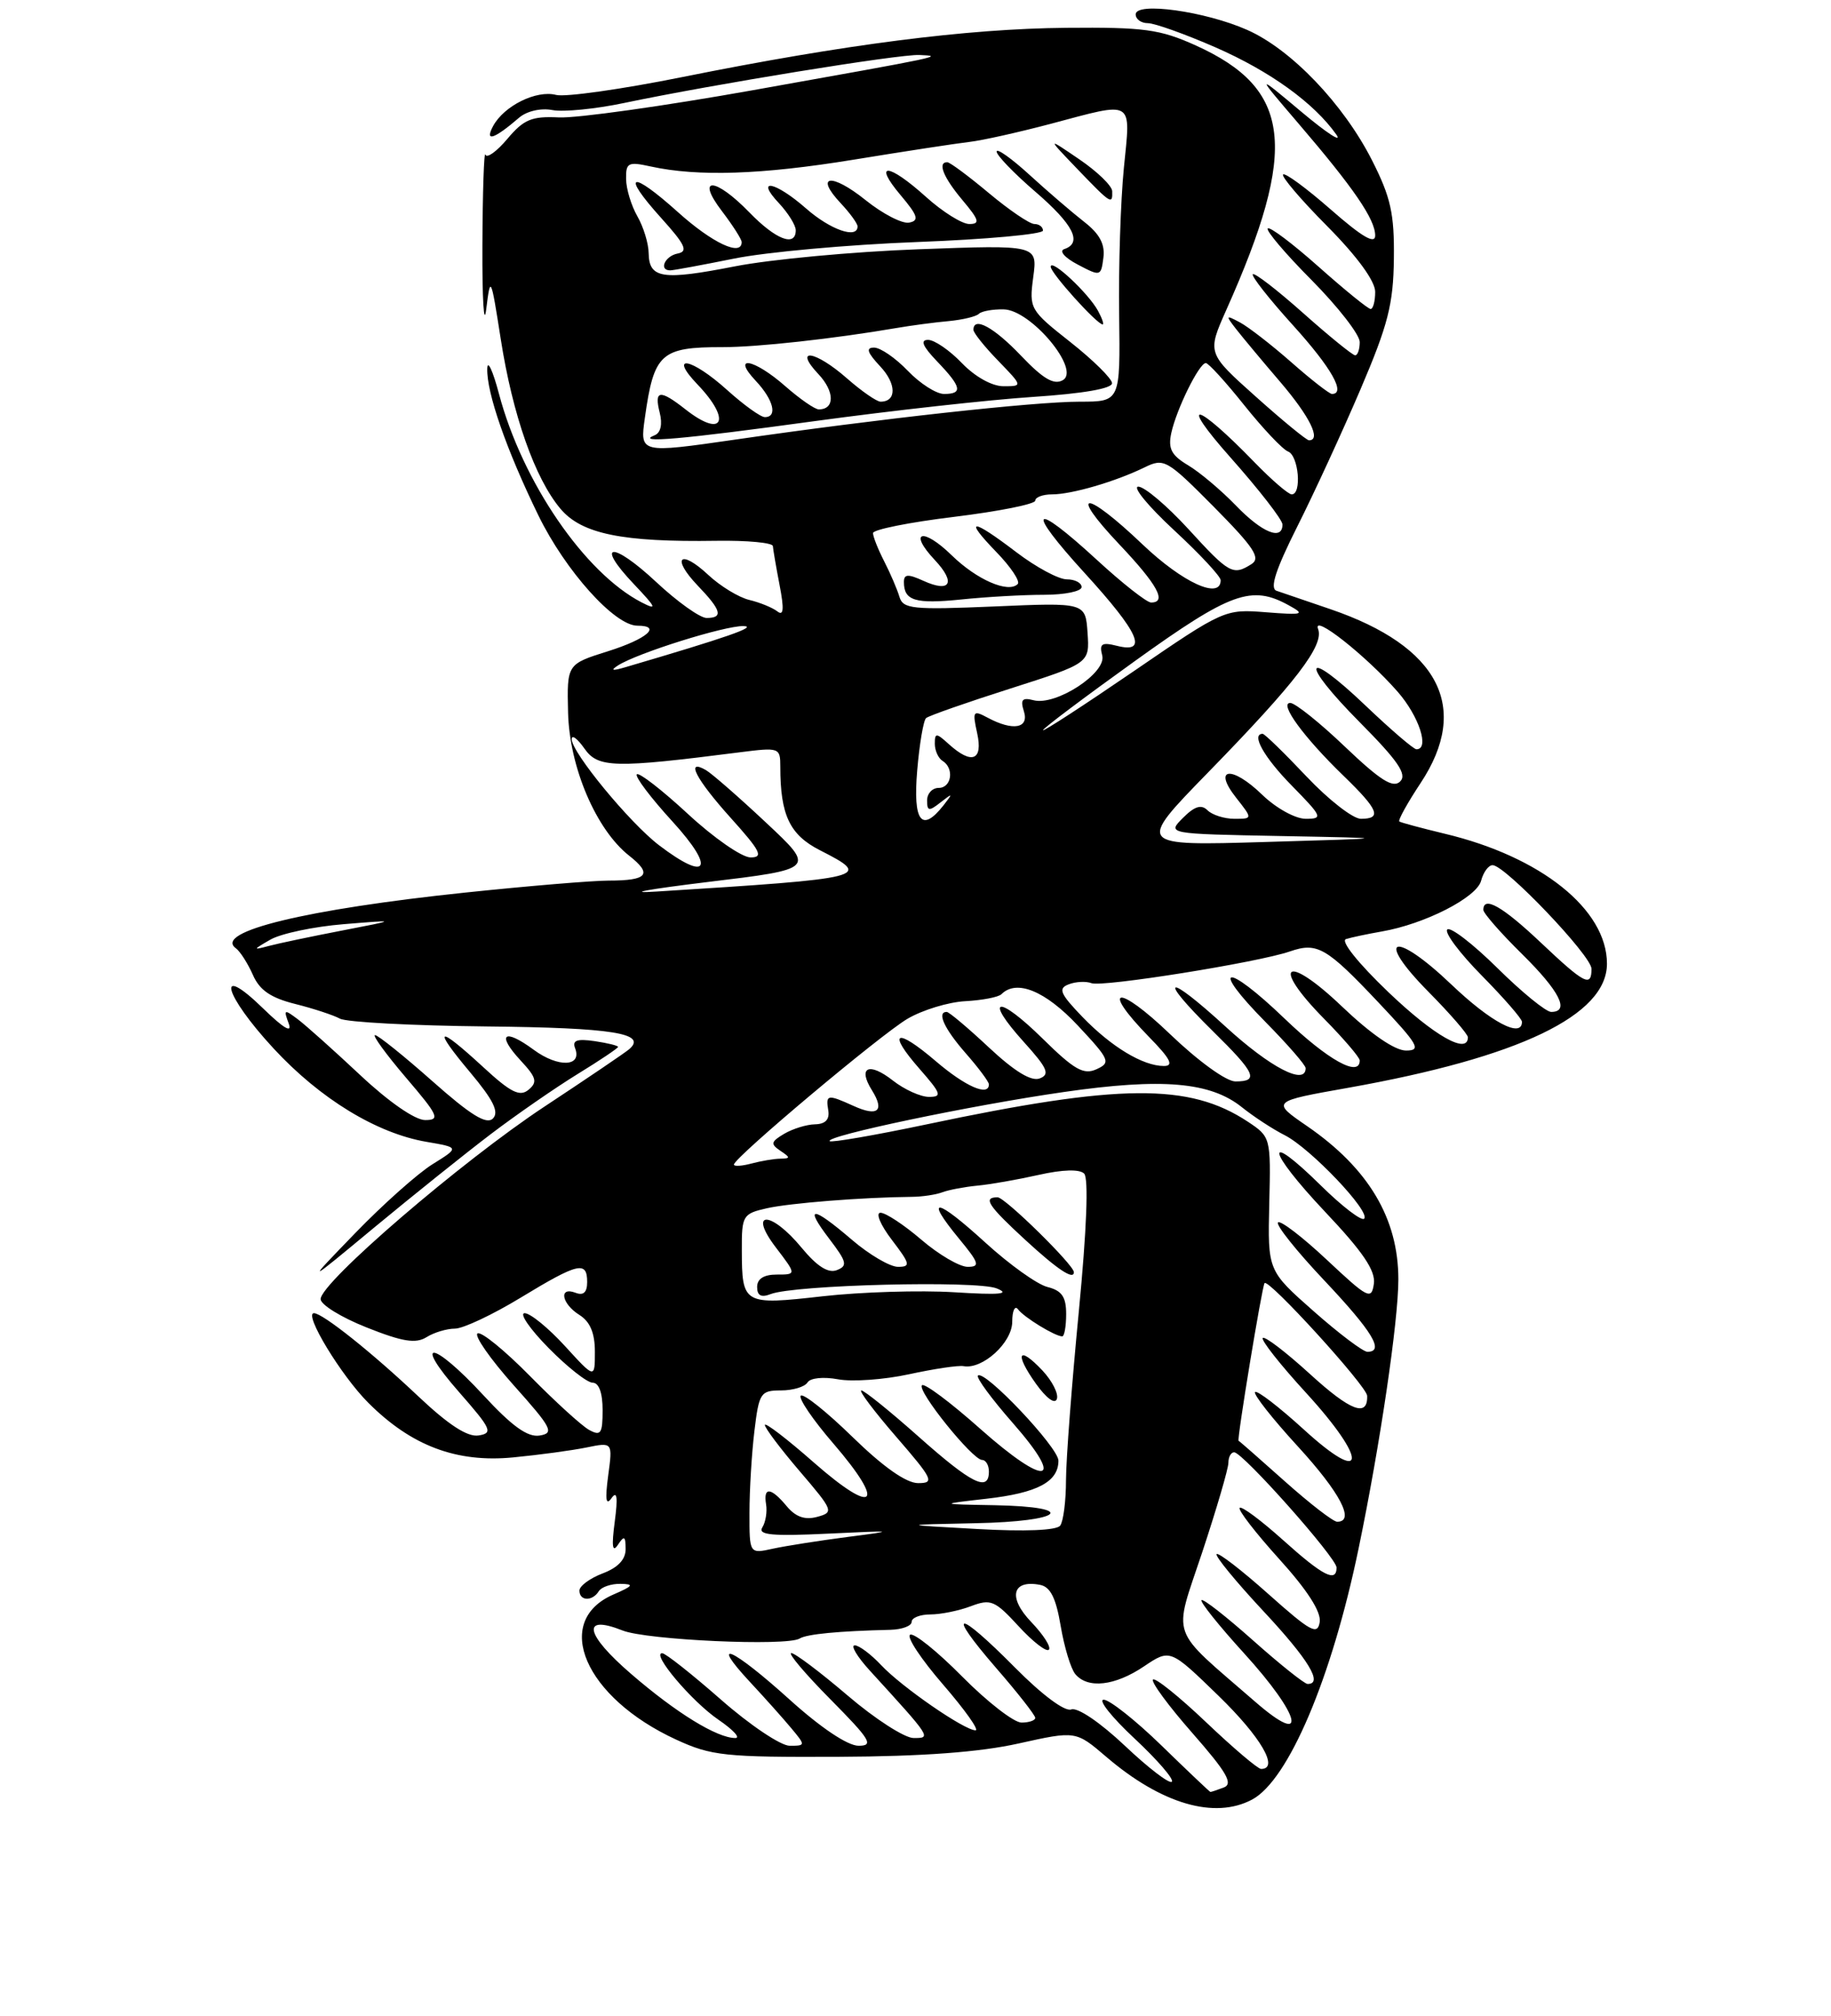 <?xml version="1.0" encoding="UTF-8" standalone="no"?>
<!DOCTYPE svg PUBLIC "-//W3C//DTD SVG 1.1//EN" "http://www.w3.org/Graphics/SVG/1.1/DTD/svg11.dtd" >
<svg xmlns="http://www.w3.org/2000/svg" xmlns:xlink="http://www.w3.org/1999/xlink" version="1.1" viewBox="0 0 237 261">
 <g >
 <path fill="currentColor"
d=" M 162.08 232.96 C 166.78 230.44 172.38 217.24 175.85 200.48 C 178.63 187.09 181.00 171.02 181.00 165.63 C 181.00 157.74 177.14 151.26 169.20 145.79 C 164.54 142.59 164.54 142.59 174.52 140.82 C 196.65 136.88 208.00 131.44 208.00 124.76 C 208.00 117.74 199.47 110.90 187.00 107.93 C 183.97 107.20 181.33 106.49 181.13 106.35 C 180.92 106.21 182.16 103.97 183.88 101.37 C 190.36 91.58 186.27 83.68 172.23 78.87 C 169.08 77.80 165.93 76.72 165.23 76.48 C 164.33 76.17 165.11 73.76 167.91 68.18 C 170.09 63.85 173.77 55.85 176.10 50.40 C 179.66 42.06 180.35 39.40 180.42 33.50 C 180.49 27.66 180.02 25.55 177.60 20.77 C 173.90 13.47 167.12 6.38 161.43 3.87 C 155.99 1.46 147.00 0.21 147.00 1.86 C 147.00 2.49 147.71 3.00 148.58 3.00 C 149.45 3.00 153.39 4.41 157.33 6.13 C 164.39 9.22 170.08 13.33 172.97 17.42 C 173.78 18.56 171.76 17.25 168.48 14.50 C 162.52 9.50 162.52 9.50 168.08 16.00 C 175.24 24.36 178.00 28.40 178.00 30.49 C 178.00 31.67 176.31 30.68 172.27 27.14 C 169.12 24.38 166.34 22.33 166.08 22.59 C 165.82 22.84 168.40 25.87 171.81 29.30 C 175.67 33.20 178.00 36.39 178.00 37.78 C 178.00 39.00 177.73 40.00 177.41 40.00 C 177.09 40.00 174.07 37.55 170.70 34.55 C 167.33 31.55 164.36 29.31 164.09 29.57 C 163.83 29.84 166.40 32.87 169.81 36.30 C 173.21 39.74 176.00 43.33 176.00 44.28 C 176.00 45.22 175.73 46.00 175.41 46.00 C 175.09 46.00 172.07 43.55 168.70 40.55 C 165.33 37.55 162.39 35.28 162.16 35.50 C 161.94 35.73 164.28 38.71 167.38 42.13 C 172.33 47.60 174.26 51.00 172.40 51.00 C 172.08 51.00 169.71 49.16 167.15 46.90 C 164.59 44.65 161.60 42.33 160.50 41.74 C 158.64 40.75 158.61 40.81 159.99 42.59 C 160.81 43.64 163.39 46.74 165.74 49.48 C 169.54 53.93 171.05 57.00 169.43 57.00 C 169.12 57.00 166.02 54.46 162.55 51.35 C 156.24 45.71 156.24 45.71 158.74 40.10 C 168.09 19.15 167.20 11.50 154.77 5.88 C 150.14 3.79 148.11 3.51 138.00 3.60 C 125.11 3.72 109.37 5.74 88.30 9.98 C 80.50 11.55 73.16 12.59 71.99 12.29 C 69.43 11.62 65.23 13.70 63.82 16.33 C 62.70 18.43 63.95 18.03 67.21 15.22 C 68.20 14.38 70.02 13.96 71.51 14.25 C 72.92 14.52 77.10 14.11 80.79 13.33 C 92.34 10.91 116.38 7.00 119.00 7.12 C 122.21 7.26 122.27 7.25 97.50 11.67 C 85.95 13.73 74.63 15.32 72.34 15.20 C 68.82 15.03 67.80 15.45 65.67 17.98 C 64.29 19.62 63.01 20.54 62.83 20.02 C 62.65 19.50 62.47 24.80 62.44 31.79 C 62.41 38.78 62.64 42.48 62.94 40.00 C 63.48 35.63 63.54 35.74 64.81 43.86 C 66.35 53.74 69.23 61.93 72.55 65.87 C 75.28 69.12 80.56 70.20 92.75 70.01 C 96.74 69.95 100.02 70.26 100.04 70.70 C 100.07 71.14 100.46 73.42 100.91 75.76 C 101.51 78.86 101.43 79.79 100.62 79.15 C 100.00 78.67 98.38 78.00 97.00 77.67 C 95.62 77.34 93.23 75.88 91.68 74.43 C 88.01 71.00 86.84 72.18 90.32 75.82 C 93.38 79.01 93.65 80.00 91.46 80.00 C 90.61 80.00 87.68 77.91 84.94 75.35 C 79.22 70.00 76.93 70.23 82.07 75.64 C 84.96 78.69 85.12 79.05 83.04 77.98 C 75.68 74.17 67.61 62.38 64.59 51.00 C 63.79 47.98 63.10 46.50 63.07 47.72 C 62.97 50.83 65.56 58.26 69.69 66.73 C 73.19 73.90 79.56 81.00 82.50 81.00 C 85.72 81.00 83.74 82.72 78.69 84.31 C 73.38 85.98 73.38 85.98 73.53 92.24 C 73.70 99.31 77.16 107.41 81.43 110.77 C 84.50 113.18 83.83 114.00 78.80 114.00 C 76.68 114.00 68.32 114.70 60.22 115.55 C 39.63 117.71 27.62 120.62 30.52 122.75 C 31.08 123.16 32.07 124.71 32.73 126.20 C 33.60 128.19 35.05 129.18 38.21 129.97 C 40.57 130.56 43.17 131.42 44.00 131.87 C 44.83 132.33 53.37 132.78 62.98 132.88 C 79.31 133.05 83.82 133.77 81.45 135.82 C 80.93 136.27 76.00 139.61 70.50 143.24 C 59.76 150.33 41.50 166.03 41.50 168.18 C 41.50 168.90 44.18 170.55 47.46 171.85 C 52.10 173.70 53.81 173.97 55.20 173.11 C 56.17 172.50 57.83 172.00 58.88 172.00 C 59.94 172.00 63.76 170.20 67.38 168.00 C 74.84 163.47 76.00 163.19 76.00 165.97 C 76.00 167.31 75.52 167.75 74.50 167.36 C 72.28 166.51 72.68 168.78 75.00 170.23 C 76.38 171.10 77.00 172.56 77.00 174.99 C 77.00 178.50 77.00 178.50 73.12 174.25 C 70.98 171.91 68.64 170.00 67.91 170.00 C 67.18 170.00 68.57 172.03 71.00 174.50 C 73.43 176.97 76.00 179.00 76.71 179.00 C 77.52 179.00 78.00 180.31 78.00 182.54 C 78.00 185.60 77.77 185.94 76.25 185.11 C 75.29 184.58 71.84 181.43 68.58 178.12 C 65.32 174.81 62.28 172.33 61.81 172.62 C 61.35 172.90 63.45 175.92 66.48 179.32 C 71.44 184.87 71.78 185.53 69.85 185.84 C 68.29 186.09 66.28 184.64 62.54 180.59 C 56.00 173.51 53.27 173.21 59.45 180.25 C 63.61 185.00 63.85 185.53 61.95 185.83 C 60.51 186.06 58.06 184.46 54.17 180.79 C 48.17 175.11 41.76 170.00 40.64 170.00 C 39.25 170.00 44.15 178.08 47.67 181.60 C 53.25 187.18 59.08 189.38 66.43 188.67 C 69.77 188.35 74.03 187.77 75.90 187.39 C 79.31 186.69 79.31 186.69 78.72 191.04 C 78.31 194.13 78.43 194.97 79.15 193.95 C 79.87 192.92 79.99 193.82 79.57 197.00 C 79.15 200.17 79.27 201.06 79.97 200.00 C 80.80 198.75 80.97 198.84 80.98 200.53 C 80.99 201.88 79.99 202.94 78.00 203.69 C 76.35 204.32 75.00 205.32 75.00 205.91 C 75.00 207.28 76.67 207.33 77.50 206.00 C 77.84 205.45 79.10 205.02 80.31 205.04 C 82.13 205.07 81.98 205.30 79.38 206.43 C 71.43 209.90 75.70 219.76 87.51 225.20 C 92.08 227.31 93.83 227.49 108.50 227.43 C 119.47 227.38 126.82 226.83 131.87 225.70 C 139.25 224.06 139.25 224.06 143.20 227.44 C 150.33 233.54 157.22 235.56 162.08 232.96 Z  M 63.50 146.84 C 66.80 144.33 71.86 140.83 74.75 139.05 C 77.64 137.28 80.00 135.69 80.00 135.53 C 80.00 135.36 78.63 135.03 76.96 134.78 C 74.67 134.45 74.05 134.68 74.44 135.70 C 75.37 138.12 72.24 138.23 69.08 135.90 C 65.21 133.04 64.22 133.87 67.40 137.30 C 69.44 139.50 69.60 140.09 68.41 141.08 C 67.28 142.02 66.10 141.43 62.52 138.12 C 56.56 132.63 55.90 132.91 60.87 138.84 C 63.86 142.41 64.63 143.97 63.80 144.80 C 62.97 145.63 60.92 144.36 55.96 139.96 C 52.26 136.68 48.92 134.00 48.54 134.00 C 48.16 134.00 49.96 136.47 52.54 139.50 C 56.75 144.42 57.01 145.00 55.03 145.00 C 53.72 145.00 50.33 142.65 46.66 139.21 C 43.27 136.03 39.63 132.77 38.56 131.96 C 36.78 130.62 36.69 130.66 37.37 132.50 C 37.86 133.81 36.71 133.13 34.06 130.55 C 27.83 124.48 28.95 128.75 35.42 135.74 C 41.45 142.26 48.77 146.72 55.21 147.82 C 59.47 148.55 59.47 148.55 55.98 150.72 C 54.07 151.91 49.58 155.91 46.00 159.61 C 39.50 166.33 39.50 166.33 48.50 158.86 C 53.45 154.76 60.20 149.35 63.50 146.84 Z  M 150.35 225.98 C 146.97 222.69 143.59 220.02 142.85 220.04 C 142.11 220.06 143.92 222.33 146.87 225.08 C 149.82 227.84 151.99 230.35 151.68 230.66 C 151.37 230.97 148.63 228.87 145.59 225.99 C 142.40 222.98 139.47 220.99 138.66 221.30 C 137.84 221.62 134.89 219.42 131.42 215.92 C 123.87 208.29 122.31 208.27 128.90 215.89 C 131.71 219.12 134.00 222.05 134.00 222.39 C 134.00 222.72 133.20 223.00 132.22 223.00 C 131.24 223.00 127.79 220.32 124.55 217.05 C 121.31 213.77 118.27 211.33 117.80 211.63 C 117.32 211.92 119.25 214.82 122.07 218.08 C 124.89 221.34 126.78 224.00 126.27 224.00 C 124.83 224.00 116.72 218.40 114.05 215.56 C 112.73 214.15 111.19 213.00 110.63 213.00 C 110.07 213.00 110.94 214.46 112.57 216.25 C 120.60 225.05 120.57 225.00 118.25 225.00 C 117.10 225.00 113.26 222.53 109.72 219.50 C 106.17 216.47 102.89 214.00 102.42 214.00 C 101.95 214.00 104.23 216.70 107.50 220.00 C 112.66 225.22 113.14 226.00 111.13 226.00 C 109.72 226.00 106.25 223.68 102.18 220.00 C 94.77 213.31 91.70 211.96 97.08 217.75 C 99.00 219.81 101.41 222.51 102.44 223.75 C 104.28 225.96 104.28 226.00 102.21 226.00 C 101.06 226.00 97.05 223.31 93.31 220.02 C 89.56 216.73 86.15 214.03 85.72 214.02 C 84.23 213.98 89.52 220.25 92.98 222.62 C 94.90 223.93 95.89 225.00 95.18 225.00 C 92.82 225.00 87.55 221.76 81.70 216.71 C 75.71 211.55 75.20 208.94 80.59 211.08 C 83.71 212.32 101.84 213.14 103.50 212.12 C 104.43 211.54 108.57 211.15 115.25 210.99 C 116.76 210.95 118.00 210.49 118.00 209.96 C 118.00 209.43 119.10 209.00 120.43 209.00 C 121.77 209.00 124.13 208.52 125.68 207.93 C 128.24 206.96 128.78 207.19 131.83 210.51 C 133.67 212.52 135.44 213.89 135.76 213.57 C 136.09 213.24 135.06 211.63 133.48 209.98 C 130.44 206.81 130.99 204.47 134.62 205.17 C 135.96 205.42 136.68 206.86 137.29 210.48 C 137.75 213.21 138.60 216.02 139.18 216.72 C 140.79 218.66 144.32 218.26 148.08 215.72 C 151.46 213.45 151.46 213.45 157.73 219.54 C 163.21 224.87 165.62 229.00 163.23 229.00 C 162.81 229.00 159.61 226.28 156.11 222.95 C 152.62 219.63 149.52 217.14 149.24 217.43 C 148.95 217.72 151.25 220.84 154.35 224.37 C 158.78 229.42 159.65 230.92 158.41 231.40 C 157.55 231.73 156.76 231.99 156.67 231.98 C 156.58 231.97 153.73 229.27 150.35 225.98 Z  M 162.50 220.33 C 151.19 210.50 151.84 212.33 155.61 200.96 C 157.47 195.34 159.00 190.12 159.00 189.37 C 159.00 188.61 159.34 188.00 159.75 188.01 C 160.87 188.02 173.00 201.68 173.00 202.93 C 173.00 204.92 171.24 204.02 166.07 199.37 C 163.24 196.83 160.72 194.95 160.46 195.20 C 160.21 195.46 162.51 198.43 165.57 201.82 C 169.22 205.85 171.03 208.67 170.82 209.99 C 170.54 211.73 169.64 211.23 164.20 206.38 C 160.74 203.29 157.71 200.95 157.48 201.19 C 157.24 201.43 159.96 204.74 163.52 208.56 C 169.38 214.84 171.31 218.01 169.25 218.00 C 168.84 217.99 165.67 215.46 162.20 212.37 C 158.74 209.29 155.73 206.93 155.52 207.15 C 155.30 207.36 157.78 210.46 161.02 214.02 C 168.43 222.16 169.40 226.33 162.50 220.33 Z  M 97.01 195.83 C 97.01 192.90 97.30 188.14 97.65 185.25 C 98.24 180.32 98.45 180.00 101.08 180.00 C 102.62 180.00 104.17 179.54 104.52 178.97 C 104.88 178.38 106.58 178.21 108.48 178.56 C 110.30 178.90 114.43 178.61 117.65 177.91 C 120.87 177.21 124.05 176.73 124.73 176.86 C 127.18 177.30 131.00 173.83 131.02 171.13 C 131.02 169.69 131.36 168.95 131.77 169.50 C 132.52 170.52 136.56 173.00 137.49 173.00 C 137.77 173.00 138.00 171.70 138.00 170.11 C 138.00 167.88 137.44 167.08 135.58 166.61 C 134.25 166.28 130.64 163.69 127.55 160.87 C 121.19 155.06 119.56 154.79 124.10 160.31 C 126.75 163.52 126.90 164.00 125.25 164.00 C 124.21 164.00 121.52 162.43 119.27 160.50 C 117.02 158.57 114.64 157.00 113.97 157.00 C 113.30 157.00 113.96 158.57 115.43 160.50 C 117.82 163.63 117.91 164.00 116.23 164.00 C 115.20 164.00 112.52 162.43 110.27 160.50 C 105.10 156.07 104.03 156.04 107.36 160.40 C 109.62 163.37 109.74 163.88 108.31 164.43 C 107.20 164.86 105.75 163.94 103.76 161.53 C 99.78 156.70 96.75 156.67 100.43 161.50 C 103.10 165.00 103.10 165.00 100.55 165.00 C 98.87 165.00 98.00 165.55 98.00 166.61 C 98.00 167.73 98.53 168.01 99.75 167.53 C 102.83 166.33 126.36 165.74 129.00 166.79 C 130.85 167.53 129.42 167.66 123.50 167.29 C 119.10 167.02 111.45 167.25 106.50 167.81 C 96.20 168.97 96.04 168.88 96.02 161.83 C 96.00 157.37 96.15 157.12 99.25 156.42 C 102.20 155.75 111.64 155.00 118.00 154.94 C 119.38 154.93 121.17 154.66 122.00 154.34 C 122.83 154.03 124.85 153.65 126.50 153.49 C 128.15 153.34 131.72 152.71 134.44 152.10 C 137.54 151.40 139.74 151.34 140.33 151.93 C 140.92 152.52 140.66 159.18 139.64 169.77 C 138.74 179.07 137.99 188.88 137.98 191.59 C 137.98 194.29 137.64 196.95 137.23 197.50 C 136.78 198.12 132.67 198.29 126.50 197.94 C 116.50 197.39 116.50 197.39 126.25 197.19 C 137.66 196.97 139.70 195.07 128.75 194.86 C 121.50 194.73 121.50 194.73 127.71 194.02 C 134.28 193.27 137.00 191.83 137.00 189.09 C 137.00 187.38 127.41 177.25 126.58 178.08 C 126.33 178.34 128.35 181.09 131.08 184.20 C 138.03 192.12 135.47 192.60 126.89 184.98 C 123.05 181.56 119.65 179.02 119.34 179.33 C 118.65 180.01 125.88 189.00 127.12 189.00 C 127.60 189.00 128.00 189.68 128.00 190.50 C 128.00 193.20 125.78 192.10 118.92 186.00 C 115.21 182.70 111.86 180.00 111.49 180.00 C 111.11 180.00 113.14 182.70 116.00 186.00 C 120.77 191.51 121.00 192.00 118.84 192.00 C 117.30 192.00 114.33 189.91 110.36 186.04 C 107.00 182.76 103.98 180.35 103.65 180.68 C 103.32 181.01 105.22 183.81 107.88 186.89 C 114.72 194.84 113.28 196.29 105.41 189.39 C 101.89 186.29 99.00 184.08 99.00 184.47 C 99.00 184.86 101.03 187.56 103.52 190.47 C 107.88 195.57 107.96 195.78 105.77 196.37 C 104.19 196.80 102.99 196.38 101.84 195.00 C 99.79 192.53 98.78 192.44 99.16 194.75 C 99.32 195.71 99.10 197.06 98.67 197.74 C 98.06 198.71 99.94 198.89 107.20 198.54 C 115.93 198.12 116.09 198.15 109.78 198.96 C 106.08 199.44 101.69 200.13 100.03 200.49 C 97.00 201.16 97.00 201.16 97.01 195.83 Z  M 134.94 177.43 C 131.81 174.11 131.27 175.17 134.08 179.12 C 135.44 181.02 136.55 181.84 136.80 181.10 C 137.03 180.42 136.19 178.77 134.94 177.43 Z  M 139.00 164.69 C 139.00 163.76 130.08 155.00 129.13 155.00 C 127.18 155.00 127.86 156.05 132.75 160.55 C 136.89 164.36 139.00 165.76 139.00 164.69 Z  M 166.33 191.79 C 163.12 188.92 160.42 186.55 160.32 186.52 C 160.07 186.45 163.34 166.60 163.68 166.11 C 164.15 165.43 176.91 179.44 176.96 180.69 C 177.06 183.53 174.80 182.67 169.55 177.87 C 166.46 175.05 163.72 172.95 163.45 173.21 C 163.19 173.47 165.72 176.68 169.07 180.33 C 177.13 189.14 176.88 192.49 168.72 185.02 C 165.53 182.12 162.72 179.95 162.45 180.21 C 162.19 180.47 164.68 183.64 167.99 187.25 C 173.48 193.24 175.44 197.00 173.08 197.00 C 172.57 197.00 169.54 194.65 166.33 191.79 Z  M 170.04 169.75 C 164.09 164.50 164.09 164.50 164.29 155.84 C 164.50 147.24 164.48 147.18 161.50 145.20 C 153.93 140.20 144.94 140.27 119.88 145.57 C 113.23 146.97 107.61 147.94 107.39 147.73 C 106.74 147.07 125.71 143.09 137.69 141.37 C 150.43 139.53 156.67 140.06 160.75 143.34 C 162.26 144.55 164.76 146.19 166.31 146.97 C 169.63 148.66 177.45 156.88 176.57 157.77 C 176.23 158.10 173.72 156.18 171.00 153.50 C 163.51 146.12 163.91 148.81 171.50 156.86 C 176.42 162.06 178.07 164.50 177.83 166.20 C 177.52 168.33 177.07 168.09 171.74 163.09 C 168.57 160.12 165.73 157.94 165.42 158.25 C 165.11 158.56 167.81 161.95 171.43 165.78 C 177.67 172.40 179.24 175.00 176.99 175.00 C 176.44 175.00 173.31 172.64 170.04 169.75 Z  M 95.00 150.76 C 95.00 149.88 113.93 133.98 117.46 131.89 C 119.40 130.75 122.77 129.72 124.96 129.61 C 127.14 129.49 129.25 129.09 129.63 128.70 C 131.59 126.75 135.31 128.28 139.50 132.75 C 143.66 137.20 143.81 137.56 141.93 138.42 C 140.27 139.18 139.06 138.50 134.98 134.48 C 129.13 128.72 127.24 129.04 132.53 134.90 C 135.59 138.29 135.94 139.09 134.58 139.61 C 133.49 140.03 131.33 138.71 128.02 135.62 C 125.31 133.08 122.84 131.00 122.54 131.00 C 121.22 131.00 122.23 133.19 125.00 136.35 C 126.65 138.23 128.00 140.04 128.00 140.38 C 128.00 141.99 124.96 140.66 121.13 137.38 C 115.94 132.94 114.76 133.51 119.04 138.39 C 121.83 141.58 121.98 142.00 120.24 142.00 C 119.16 142.00 117.06 141.05 115.58 139.89 C 112.48 137.45 110.98 138.14 112.86 141.14 C 114.54 143.83 113.62 144.60 110.46 143.16 C 107.11 141.64 106.86 141.68 107.21 143.75 C 107.40 144.92 106.84 145.52 105.50 145.55 C 104.40 145.57 102.60 146.13 101.50 146.78 C 99.78 147.80 99.71 148.10 101.00 148.97 C 102.33 149.86 102.33 149.97 101.00 150.00 C 100.17 150.01 98.49 150.30 97.25 150.63 C 96.01 150.96 95.00 151.02 95.00 150.76 Z  M 151.41 133.84 C 144.67 127.37 142.33 127.68 148.70 134.21 C 151.51 137.08 151.98 138.00 150.65 138.00 C 147.94 138.00 143.84 135.52 140.08 131.62 C 137.20 128.62 136.93 127.96 138.33 127.43 C 139.25 127.07 140.58 127.01 141.28 127.28 C 142.69 127.82 162.87 124.59 166.96 123.17 C 170.49 121.95 171.68 122.63 178.40 129.75 C 183.59 135.25 184.03 136.00 181.99 136.00 C 180.54 136.00 177.43 133.86 173.67 130.27 C 166.43 123.36 164.40 124.79 171.38 131.88 C 173.92 134.46 176.00 136.89 176.00 137.28 C 176.00 139.53 171.87 137.23 166.29 131.88 C 158.60 124.49 156.46 124.86 163.81 132.31 C 166.66 135.20 169.00 137.89 169.00 138.28 C 169.00 140.58 164.43 138.21 158.64 132.91 C 150.91 125.82 149.66 126.27 157.00 133.50 C 162.53 138.94 163.00 140.00 159.91 140.00 C 158.72 140.00 155.09 137.37 151.41 133.84 Z  M 179.72 128.45 C 175.78 124.68 173.48 121.80 174.22 121.57 C 174.92 121.35 177.00 120.91 178.84 120.59 C 184.41 119.63 191.14 116.19 191.71 114.02 C 192.00 112.91 192.67 112.00 193.20 112.00 C 194.81 112.00 206.00 123.73 206.00 125.42 C 206.00 127.85 205.11 127.39 199.41 122.00 C 194.47 117.33 192.00 115.93 192.00 117.79 C 192.00 118.22 194.25 120.79 197.00 123.50 C 201.88 128.31 203.24 131.00 200.78 131.00 C 200.11 131.00 196.97 128.44 193.81 125.31 C 190.64 122.18 187.73 119.94 187.33 120.33 C 186.94 120.73 188.95 123.41 191.81 126.31 C 194.66 129.20 197.00 131.89 197.00 132.28 C 197.00 134.46 192.97 132.33 187.85 127.44 C 180.43 120.36 177.81 121.22 184.90 128.40 C 187.71 131.24 190.00 133.89 190.00 134.28 C 190.00 136.58 185.63 134.10 179.72 128.45 Z  M 35.00 121.64 C 36.38 120.85 40.65 119.95 44.50 119.64 C 51.50 119.07 51.50 119.07 44.25 120.47 C 40.26 121.24 35.98 122.14 34.75 122.47 C 32.70 123.02 32.72 122.95 35.00 121.64 Z  M 91.53 114.19 C 105.57 112.50 105.57 112.50 99.16 106.50 C 95.64 103.20 92.14 100.14 91.38 99.70 C 88.65 98.12 90.08 100.88 94.59 105.89 C 98.46 110.19 98.86 111.00 97.15 111.00 C 96.03 111.00 92.37 108.46 89.03 105.36 C 85.68 102.26 82.71 99.96 82.43 100.24 C 82.15 100.52 84.23 103.28 87.06 106.37 C 92.65 112.50 91.64 114.25 85.30 109.42 C 81.48 106.50 74.00 97.41 74.00 95.69 C 74.00 95.06 74.74 95.61 75.65 96.91 C 77.41 99.42 79.48 99.47 95.75 97.39 C 100.87 96.74 101.00 96.78 101.00 99.24 C 101.00 105.51 102.21 108.07 106.13 110.07 C 112.98 113.56 112.49 113.69 84.93 115.42 C 80.84 115.68 83.82 115.13 91.53 114.19 Z  M 156.37 100.00 C 167.73 88.35 171.42 83.54 170.61 81.43 C 169.82 79.36 176.80 84.86 180.90 89.54 C 183.67 92.70 185.08 97.00 183.34 97.00 C 182.98 97.00 180.03 94.47 176.79 91.38 C 168.73 83.69 168.07 85.50 176.02 93.52 C 180.96 98.50 182.15 100.25 181.24 101.16 C 180.32 102.08 178.69 101.05 174.10 96.68 C 170.83 93.55 167.63 91.00 167.01 91.00 C 165.50 91.00 168.77 95.47 173.92 100.45 C 178.44 104.83 178.91 106.00 176.15 106.00 C 175.12 106.00 171.95 103.53 169.09 100.50 C 166.23 97.47 163.69 95.00 163.44 95.00 C 161.90 95.00 163.60 98.04 167.21 101.71 C 171.17 105.75 171.27 106.00 169.01 106.00 C 167.66 106.00 165.17 104.62 163.38 102.89 C 159.44 99.06 156.91 99.35 160.00 103.27 C 162.15 106.00 162.15 106.00 159.77 106.00 C 158.47 106.00 156.91 105.50 156.30 104.90 C 155.50 104.10 154.63 104.37 153.13 105.87 C 151.05 107.95 151.05 107.95 165.78 108.23 C 180.50 108.51 180.50 108.51 163.81 109.00 C 147.11 109.50 147.11 109.50 156.37 100.00 Z  M 118.72 99.75 C 119.01 96.31 119.53 93.26 119.87 92.96 C 120.22 92.66 125.12 90.94 130.77 89.14 C 141.04 85.86 141.04 85.86 140.77 81.93 C 140.50 78.00 140.50 78.00 128.72 78.51 C 118.10 78.96 116.89 78.84 116.42 77.26 C 116.13 76.29 115.25 74.23 114.45 72.67 C 113.65 71.11 113.00 69.47 113.00 69.01 C 113.00 68.56 117.72 67.61 123.50 66.91 C 129.28 66.20 134.00 65.26 134.00 64.81 C 134.00 64.37 134.98 64.00 136.18 64.00 C 138.72 64.00 144.37 62.35 148.14 60.51 C 150.67 59.27 151.04 59.49 157.14 65.64 C 162.31 70.87 163.22 72.24 162.00 73.02 C 159.59 74.55 159.11 74.28 153.83 68.50 C 151.06 65.48 148.14 63.00 147.34 63.00 C 146.54 63.00 148.61 65.52 151.94 68.61 C 155.27 71.69 158.00 74.62 158.00 75.11 C 158.00 77.68 153.09 75.43 147.91 70.50 C 140.46 63.39 138.15 63.35 144.85 70.44 C 149.83 75.70 151.09 78.00 148.99 78.00 C 148.44 78.00 145.29 75.53 142.00 72.50 C 133.53 64.71 132.63 65.68 140.42 74.21 C 147.45 81.92 148.66 84.63 144.59 83.61 C 142.61 83.11 142.27 83.33 142.67 84.86 C 143.26 87.11 136.67 91.41 133.78 90.65 C 132.31 90.27 132.05 90.57 132.53 92.08 C 133.23 94.29 131.12 94.67 127.84 92.91 C 125.95 91.90 125.85 92.04 126.48 94.91 C 127.26 98.45 125.79 99.02 122.83 96.35 C 121.18 94.85 121.00 94.85 121.00 96.29 C 121.00 97.16 121.45 98.16 122.00 98.50 C 123.54 99.45 123.18 102.00 121.50 102.00 C 120.67 102.00 120.00 102.73 120.00 103.62 C 120.00 105.02 120.24 105.06 121.75 103.87 C 123.34 102.63 123.37 102.66 122.13 104.25 C 119.29 107.86 118.16 106.36 118.72 99.75 Z  M 135.15 77.00 C 137.82 77.00 140.00 76.55 140.00 76.00 C 140.00 75.45 139.13 75.00 138.08 75.00 C 137.02 75.00 134.09 73.42 131.57 71.50 C 125.72 67.04 124.67 67.03 128.99 71.49 C 130.84 73.40 132.08 75.26 131.73 75.61 C 130.51 76.83 126.43 75.05 123.20 71.90 C 119.45 68.23 117.49 68.76 121.00 72.50 C 123.77 75.45 123.02 76.79 119.50 75.18 C 117.52 74.28 117.00 74.32 117.00 75.35 C 117.00 77.77 118.46 78.21 124.40 77.61 C 127.64 77.27 132.48 77.00 135.15 77.00 Z  M 135.00 94.53 C 135.00 94.30 140.36 90.27 146.92 85.56 C 159.32 76.65 162.00 75.69 166.85 78.38 C 168.98 79.55 168.68 79.64 163.85 79.26 C 158.55 78.84 158.39 78.91 146.75 86.89 C 140.29 91.31 135.00 94.75 135.00 94.53 Z  M 80.00 86.14 C 82.53 84.53 93.80 81.00 96.22 81.05 C 98.16 81.10 94.07 82.52 81.00 86.36 C 79.25 86.88 78.95 86.81 80.00 86.14 Z  M 159.95 65.42 C 158.05 63.46 155.28 61.12 153.78 60.23 C 151.62 58.94 151.17 58.08 151.61 56.05 C 152.29 52.94 155.22 47.00 156.08 47.00 C 156.42 47.00 158.67 49.47 161.07 52.48 C 163.48 55.49 166.02 58.18 166.72 58.45 C 168.09 58.97 168.53 64.00 167.20 64.00 C 166.76 64.00 164.63 62.16 162.45 59.92 C 154.79 52.00 152.38 51.46 159.25 59.20 C 162.96 63.38 166.00 67.29 166.00 67.90 C 166.00 70.04 163.35 68.96 159.95 65.42 Z  M 83.47 54.10 C 84.64 45.73 85.53 44.93 93.54 44.94 C 97.99 44.95 108.03 43.84 116.00 42.47 C 117.92 42.14 120.98 41.73 122.79 41.57 C 124.59 41.40 126.35 40.98 126.70 40.63 C 127.05 40.28 128.50 40.02 129.92 40.05 C 133.45 40.12 139.93 47.90 137.56 49.22 C 136.41 49.87 135.01 49.04 132.16 46.05 C 128.65 42.36 126.00 40.92 126.00 42.70 C 126.00 43.09 127.44 44.89 129.20 46.70 C 132.39 50.00 132.39 50.00 129.88 50.00 C 128.40 50.00 126.20 48.77 124.50 47.00 C 122.92 45.35 120.95 44.00 120.13 44.00 C 119.07 44.00 119.43 44.84 121.31 46.80 C 124.47 50.10 124.66 51.00 122.19 51.00 C 121.19 51.00 119.08 49.65 117.50 48.00 C 115.92 46.35 113.96 45.00 113.14 45.00 C 112.04 45.00 112.25 45.63 113.93 47.43 C 116.05 49.68 116.07 52.00 113.98 52.00 C 113.48 52.00 111.53 50.65 109.65 49.00 C 105.52 45.37 102.64 44.93 105.93 48.43 C 108.05 50.68 108.07 53.00 105.98 53.00 C 105.48 53.00 103.53 51.65 101.65 50.00 C 97.58 46.42 94.61 45.89 97.83 49.31 C 100.12 51.75 100.68 54.00 99.00 54.00 C 98.45 54.00 96.26 52.42 94.13 50.50 C 89.49 46.31 86.43 45.75 90.31 49.80 C 94.74 54.43 93.56 56.80 88.73 53.00 C 85.40 50.38 84.65 50.48 85.39 53.42 C 85.77 54.91 85.52 56.03 84.75 56.34 C 82.07 57.42 88.23 56.88 105.50 54.51 C 115.40 53.16 128.11 51.75 133.75 51.38 C 140.20 50.95 143.98 50.30 143.94 49.60 C 143.91 49.00 141.48 46.60 138.54 44.28 C 133.30 40.15 133.20 39.96 133.74 35.88 C 134.30 31.70 134.30 31.70 118.90 32.27 C 110.43 32.58 99.73 33.58 95.13 34.48 C 85.73 36.32 84.02 36.06 83.96 32.78 C 83.95 31.53 83.29 29.38 82.50 28.00 C 81.71 26.62 81.05 24.45 81.04 23.17 C 81.00 21.06 81.31 20.91 84.22 21.55 C 90.35 22.89 98.55 22.62 110.50 20.67 C 117.10 19.59 123.85 18.56 125.50 18.37 C 127.15 18.18 131.88 17.12 136.00 16.03 C 146.94 13.12 146.36 12.77 145.47 21.75 C 145.05 26.01 144.77 34.56 144.86 40.75 C 145.01 52.00 145.01 52.00 139.76 52.00 C 133.87 52.00 113.81 54.21 95.16 56.91 C 82.82 58.69 82.82 58.69 83.47 54.10 Z  M 142.13 40.25 C 140.90 37.97 136.00 33.39 136.00 34.53 C 136.00 35.35 141.99 42.00 142.73 42.00 C 142.92 42.00 142.65 41.21 142.13 40.25 Z  M 140.32 28.71 C 138.77 27.50 135.59 24.77 133.25 22.63 C 130.91 20.49 129.00 19.14 129.00 19.62 C 129.00 20.11 131.25 22.44 134.00 24.81 C 138.96 29.08 140.15 31.45 137.75 32.25 C 137.05 32.49 137.82 33.37 139.50 34.25 C 142.44 35.80 142.51 35.79 142.82 33.37 C 143.05 31.61 142.33 30.27 140.32 28.71 Z  M 95.00 33.48 C 99.12 32.64 109.81 31.67 118.75 31.33 C 127.69 30.99 135.00 30.32 135.00 29.85 C 135.00 29.38 134.50 29.00 133.89 29.00 C 133.28 29.00 130.63 27.20 128.00 25.00 C 125.37 22.80 122.95 21.00 122.61 21.00 C 121.31 21.00 122.11 22.97 124.59 25.92 C 126.75 28.49 126.89 29.00 125.46 29.00 C 124.52 29.00 122.00 27.42 119.87 25.50 C 114.99 21.10 112.93 20.94 116.56 25.25 C 118.82 27.93 119.01 28.56 117.67 28.82 C 116.78 28.99 114.24 27.68 112.03 25.90 C 107.61 22.35 105.37 22.64 108.83 26.32 C 110.02 27.59 111.00 28.94 111.00 29.31 C 111.00 30.98 107.48 29.75 104.35 27.00 C 100.33 23.47 97.67 22.96 100.83 26.31 C 102.02 27.59 103.00 29.16 103.00 29.81 C 103.00 32.02 100.41 31.02 97.00 27.50 C 92.56 22.92 89.99 22.81 93.45 27.34 C 94.85 29.18 96.00 30.98 96.00 31.34 C 96.00 33.25 92.21 31.47 87.76 27.47 C 81.61 21.94 80.31 22.38 85.58 28.22 C 88.70 31.68 89.11 32.55 87.72 32.82 C 86.06 33.14 85.23 35.00 86.75 35.00 C 87.16 35.00 90.88 34.31 95.00 33.48 Z  M 143.96 24.75 C 143.94 24.06 142.03 22.21 139.71 20.63 C 135.50 17.76 135.50 17.76 139.45 21.88 C 143.81 26.42 144.02 26.55 143.96 24.75 Z "/>
</g>
</svg>